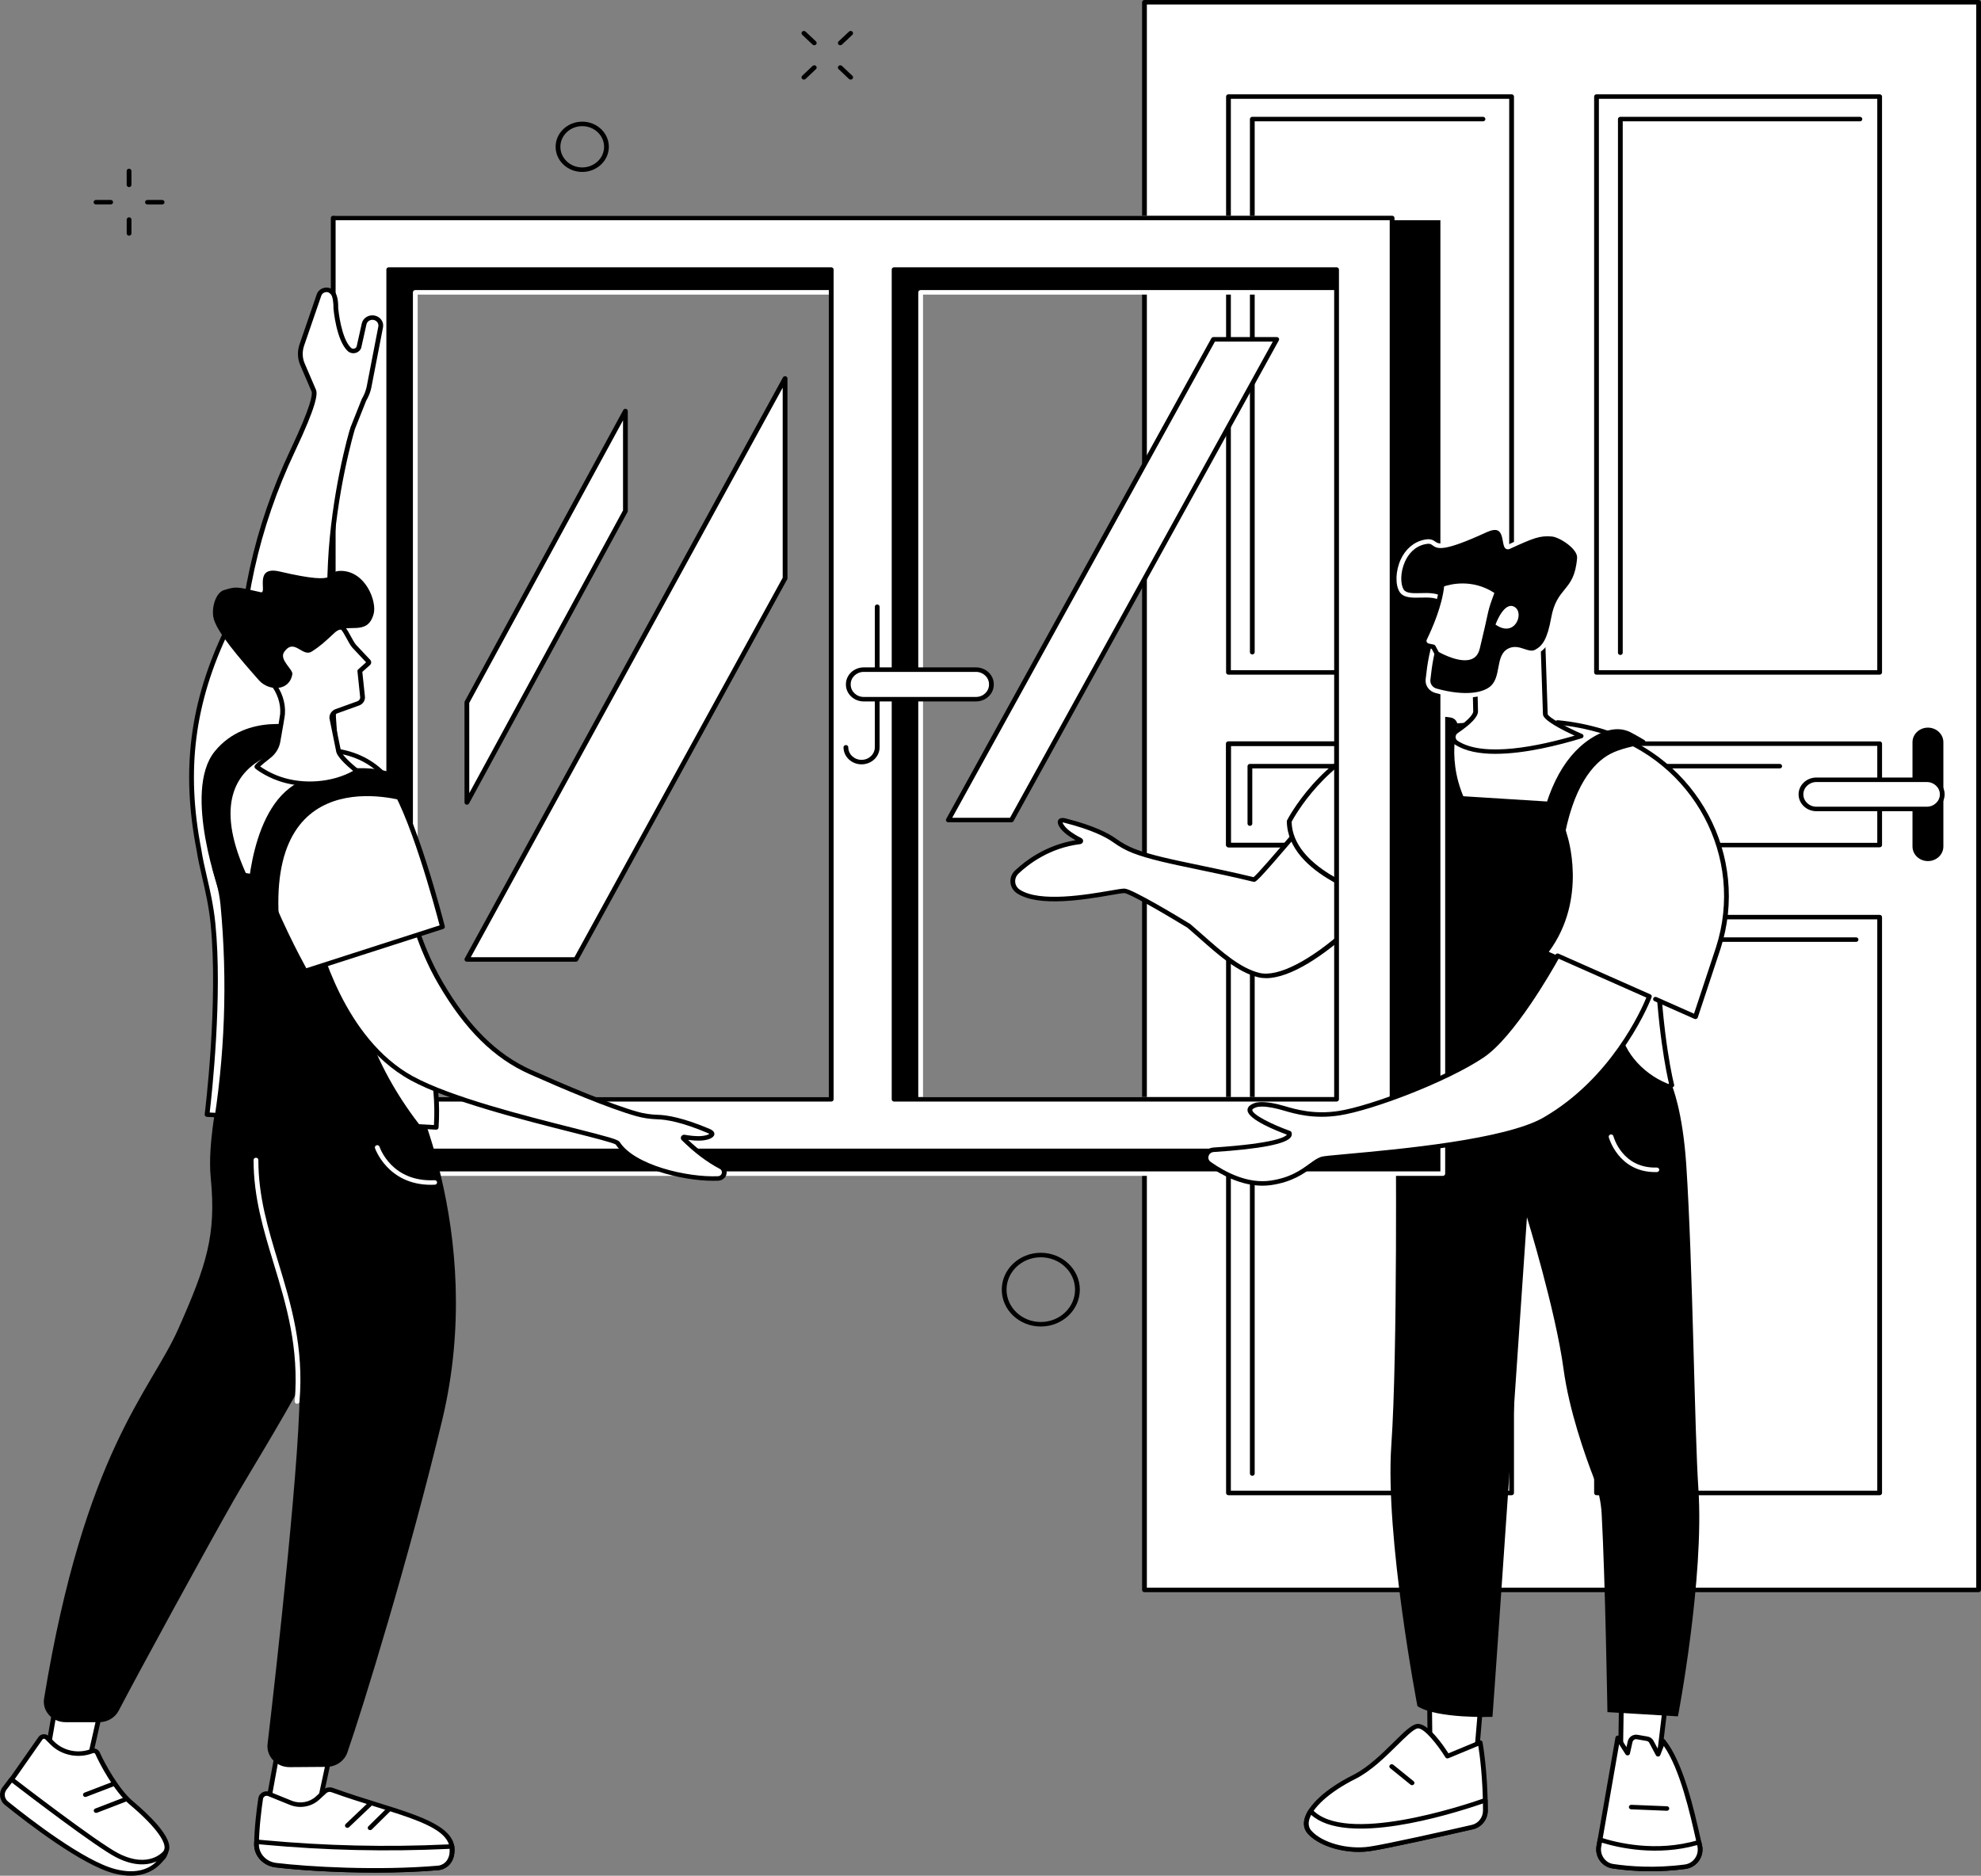<svg width="170" height="161" viewBox="0 0 170 161" fill="none" xmlns="http://www.w3.org/2000/svg">
<rect x="0" y="0" width="170" height="161" fill="#808080" stroke="none"/>
<path d="M169.795 0.194H98.214V136.469H169.795V0.194Z" fill="white"/>
<path d="M169.795 136.663H98.214C98.101 136.663 98.009 136.576 98.009 136.469V0.194C98.009 0.087 98.1 0 98.214 0H169.795C169.908 0 170 0.086 170 0.194V136.469C170 136.576 169.909 136.663 169.795 136.663ZM98.418 136.275H169.591V0.386H98.418V136.275Z" fill="black"/>
<path d="M129.718 57.91H105.422C105.309 57.91 105.217 57.824 105.217 57.716V8.288C105.217 8.182 105.308 8.095 105.422 8.095H129.718C129.831 8.095 129.923 8.181 129.923 8.288V57.716C129.923 57.823 129.832 57.91 129.718 57.91ZM105.626 57.523H129.513V8.482H105.626V57.523Z" fill="black"/>
<path d="M107.467 56.172C107.354 56.172 107.262 56.085 107.262 55.978V10.221C107.262 10.115 107.353 10.028 107.467 10.028H127.263C127.376 10.028 127.468 10.114 127.468 10.221C127.468 10.329 127.377 10.415 127.263 10.415H107.671V55.979C107.671 56.085 107.579 56.172 107.466 56.172L107.467 56.172Z" fill="black"/>
<path d="M161.302 57.91H137.006C136.893 57.91 136.801 57.824 136.801 57.716V8.288C136.801 8.182 136.893 8.095 137.006 8.095H161.302C161.415 8.095 161.507 8.181 161.507 8.288V57.716C161.507 57.823 161.416 57.91 161.302 57.91ZM137.21 57.523H161.098V8.482H137.21V57.523Z" fill="black"/>
<path d="M139.051 56.219C138.938 56.219 138.846 56.133 138.846 56.025V10.221C138.846 10.115 138.937 10.028 139.051 10.028H159.609C159.722 10.028 159.814 10.114 159.814 10.221C159.814 10.329 159.723 10.415 159.609 10.415H139.255V56.026C139.255 56.133 139.164 56.22 139.05 56.22L139.051 56.219Z" fill="black"/>
<path d="M129.718 128.341H105.422C105.309 128.341 105.217 128.255 105.217 128.147V78.719C105.217 78.613 105.308 78.526 105.422 78.526H129.718C129.831 78.526 129.923 78.612 129.923 78.719V128.147C129.923 128.254 129.832 128.341 129.718 128.341ZM105.626 127.955H129.513V78.913H105.626V127.955Z" fill="black"/>
<path d="M107.467 97.807C107.354 97.807 107.262 97.721 107.262 97.613V80.651C107.262 80.545 107.353 80.457 107.467 80.457H123.539C123.652 80.457 123.744 80.544 123.744 80.651C123.744 80.758 123.653 80.845 123.539 80.845H107.671V97.613C107.671 97.72 107.58 97.807 107.467 97.807Z" fill="black"/>
<path d="M107.467 126.674C107.354 126.674 107.262 126.587 107.262 126.48V97.614C107.262 97.507 107.353 97.42 107.467 97.42C107.58 97.42 107.671 97.506 107.671 97.614V126.48C107.671 126.586 107.58 126.674 107.467 126.674Z" fill="black"/>
<path d="M161.302 128.341H137.006C136.893 128.341 136.801 128.255 136.801 128.147V78.719C136.801 78.613 136.893 78.526 137.006 78.526H161.302C161.415 78.526 161.507 78.612 161.507 78.719V128.147C161.507 128.254 161.416 128.341 161.302 128.341ZM137.21 127.955H161.098V78.913H137.21V127.955Z" fill="black"/>
<path d="M139.051 126.673C138.938 126.673 138.846 126.587 138.846 126.48V80.651C138.846 80.545 138.937 80.457 139.051 80.457H159.278C159.391 80.457 159.483 80.544 159.483 80.651C159.483 80.758 159.392 80.845 159.278 80.845H139.255V126.48C139.255 126.586 139.164 126.673 139.05 126.673H139.051Z" fill="black"/>
<path d="M161.303 72.727H105.422C105.309 72.727 105.217 72.641 105.217 72.534V63.831C105.217 63.724 105.308 63.637 105.422 63.637H161.303C161.416 63.637 161.508 63.723 161.508 63.831V72.534C161.508 72.64 161.416 72.727 161.303 72.727ZM105.626 72.341H161.098V64.024H105.626V72.341Z" fill="black"/>
<path d="M152.726 65.957H138.521C138.409 65.957 138.316 65.871 138.316 65.764C138.316 65.656 138.408 65.57 138.521 65.57H152.726C152.839 65.57 152.931 65.656 152.931 65.764C152.931 65.871 152.84 65.957 152.726 65.957Z" fill="black"/>
<path d="M121.441 72.727H105.422C105.309 72.727 105.217 72.641 105.217 72.534V63.831C105.217 63.724 105.308 63.637 105.422 63.637H121.441C121.554 63.637 121.646 63.723 121.646 63.831V72.534C121.646 72.64 121.555 72.727 121.441 72.727ZM105.626 72.341H121.236V64.024H105.626V72.341Z" fill="black"/>
<path d="M107.262 70.888C107.149 70.888 107.057 70.801 107.057 70.694V65.763C107.057 65.656 107.148 65.569 107.262 65.569H136.086C136.199 65.569 136.291 65.656 136.291 65.763C136.291 65.87 136.2 65.956 136.086 65.956H107.465V70.694C107.465 70.8 107.374 70.888 107.261 70.888H107.262Z" fill="black"/>
<path d="M165.446 73.91C166.178 73.91 166.771 73.35 166.771 72.659V63.709C166.771 63.017 166.178 62.456 165.446 62.456C164.714 62.456 164.121 63.017 164.121 63.709V72.659C164.121 73.35 164.714 73.91 165.446 73.91Z" fill="black"/>
<path d="M166.674 68.184C166.674 67.493 166.081 66.932 165.349 66.932H155.875C155.143 66.932 154.55 67.493 154.55 68.184C154.55 68.876 155.143 69.436 155.875 69.436H165.349C166.081 69.436 166.674 68.876 166.674 68.184Z" fill="white"/>
<path d="M165.349 69.629H155.876C155.032 69.629 154.346 68.98 154.346 68.183C154.346 67.386 155.032 66.738 155.876 66.738H165.349C166.193 66.738 166.879 67.386 166.879 68.183C166.879 68.98 166.193 69.629 165.349 69.629ZM155.876 67.125C155.257 67.125 154.755 67.6 154.755 68.184C154.755 68.768 155.257 69.243 155.876 69.243H165.349C165.967 69.243 166.47 68.768 166.47 68.184C166.47 67.6 165.967 67.125 165.349 67.125H155.876Z" fill="black"/>
<path d="M142.902 146.448L142.321 151.327L139.054 151.69L139.143 145.902L142.902 146.448Z" fill="white"/>
<path d="M139.054 151.884C139.004 151.884 138.954 151.866 138.917 151.834C138.873 151.797 138.849 151.743 138.85 151.687L138.939 145.899C138.939 145.843 138.966 145.79 139.011 145.754C139.056 145.718 139.116 145.702 139.174 145.711L142.934 146.257C143.042 146.273 143.118 146.367 143.106 146.47L142.525 151.349C142.514 151.438 142.44 151.509 142.345 151.519L139.078 151.883C139.07 151.884 139.062 151.884 139.054 151.884ZM139.345 146.127L139.263 151.473L142.136 151.153L142.677 146.611L139.345 146.126V146.127Z" fill="black"/>
<path d="M138.41 160.185C139.766 160.389 141.993 160.575 144.614 160.227C145.474 160.112 146.055 159.275 145.861 158.422C145.321 156.048 144.398 151.546 142.727 149.45L142.286 150.577L141.718 149.509C141.64 149.363 141.498 149.264 141.334 149.241L140.468 149.091C140.2 149.055 139.949 149.233 139.889 149.5L139.67 150.479L138.833 149.164L137.2 158.524C137.084 159.324 137.622 160.067 138.41 160.185H138.41Z" fill="white"/>
<path d="M141.652 160.615C140.333 160.615 139.212 160.501 138.378 160.376C137.485 160.242 136.866 159.4 136.997 158.498L138.631 149.133C138.645 149.053 138.71 148.99 138.794 148.975C138.879 148.96 138.964 148.996 139.008 149.065L139.577 149.959L139.689 149.46C139.77 149.096 140.126 148.85 140.496 148.9L141.37 149.051C141.591 149.081 141.792 149.22 141.899 149.422L142.256 150.092L142.533 149.382C142.559 149.316 142.622 149.269 142.695 149.258C142.771 149.248 142.843 149.277 142.888 149.333C144.473 151.321 145.394 155.419 145.944 157.869L146.06 158.381C146.168 158.857 146.062 159.356 145.771 159.75C145.497 160.12 145.096 160.357 144.641 160.418C143.57 160.56 142.563 160.614 141.651 160.614L141.652 160.615ZM138.945 149.714L137.402 158.556C137.302 159.246 137.768 159.893 138.442 159.994C139.825 160.201 142.013 160.377 144.586 160.036C144.927 159.991 145.229 159.81 145.438 159.53C145.664 159.224 145.746 158.835 145.661 158.464L145.546 157.951C145.029 155.651 144.181 151.877 142.783 149.864L142.477 150.645C142.449 150.717 142.378 150.766 142.297 150.771C142.216 150.774 142.139 150.733 142.103 150.664L141.535 149.596C141.487 149.507 141.402 149.446 141.306 149.433L140.431 149.282C140.28 149.262 140.127 149.374 140.091 149.54L139.872 150.519C139.854 150.597 139.789 150.656 139.706 150.67C139.623 150.683 139.54 150.647 139.496 150.579L138.945 149.715V149.714Z" fill="black"/>
<path d="M138.41 160.185C139.766 160.389 141.993 160.575 144.614 160.227C145.474 160.112 146.055 159.275 145.861 158.422C145.84 158.326 145.816 158.226 145.793 158.123C142.138 159.222 138.679 158.354 137.307 157.908L137.2 158.524C137.084 159.324 137.622 160.067 138.41 160.185H138.41Z" fill="white"/>
<path d="M141.652 160.615C140.333 160.615 139.211 160.501 138.378 160.376C137.485 160.242 136.866 159.4 136.997 158.498L137.105 157.878C137.115 157.821 137.15 157.772 137.202 157.743C137.254 157.714 137.316 157.708 137.373 157.726C138.683 158.152 142.117 159.027 145.731 157.94C145.787 157.923 145.846 157.93 145.896 157.957C145.946 157.984 145.981 158.03 145.993 158.083L146.06 158.383C146.168 158.859 146.062 159.357 145.771 159.752C145.497 160.122 145.096 160.359 144.641 160.419C143.57 160.562 142.563 160.616 141.651 160.616L141.652 160.615ZM137.47 158.164L137.402 158.556C137.302 159.246 137.768 159.893 138.442 159.994C139.825 160.201 142.013 160.377 144.586 160.036C144.927 159.99 145.229 159.811 145.438 159.53C145.664 159.224 145.746 158.835 145.661 158.464L145.64 158.37C142.184 159.34 138.928 158.61 137.47 158.164Z" fill="black"/>
<path d="M143.043 155.424C143.043 155.424 143.037 155.424 143.034 155.424L139.978 155.3C139.866 155.296 139.778 155.205 139.783 155.099C139.788 154.992 139.885 154.909 139.996 154.914L143.051 155.038C143.164 155.042 143.252 155.133 143.247 155.239C143.242 155.343 143.152 155.424 143.043 155.424Z" fill="black"/>
<path d="M127.253 144.132L126.655 151.253L122.731 151.225L122.658 144.099L127.253 144.132Z" fill="white"/>
<path d="M126.656 151.446H126.654L122.73 151.417C122.618 151.417 122.528 151.331 122.527 151.227L122.454 144.101C122.454 144.049 122.476 143.999 122.514 143.963C122.553 143.926 122.601 143.907 122.66 143.907L127.255 143.939C127.312 143.939 127.366 143.962 127.404 144.002C127.443 144.041 127.462 144.094 127.458 144.148L126.86 151.268C126.851 151.368 126.763 151.446 126.656 151.446ZM122.934 151.033L126.467 151.058L127.032 144.325L122.865 144.295L122.934 151.034V151.033Z" fill="black"/>
<path d="M127.469 155.415C127.469 156.089 127.004 156.678 126.353 156.825C124.089 157.341 118.989 158.488 117.535 158.696C115.65 158.966 113.346 158.366 112.369 157.245C111.392 156.124 113.152 154.051 116.196 152.531C118.606 151.328 120.714 148.285 121.63 148.163C122.546 148.042 124.212 150.739 124.212 150.739L127.021 149.573C127.021 149.573 127.47 151.996 127.468 155.414L127.469 155.415Z" fill="white"/>
<path d="M116.602 158.955C114.852 158.955 113.049 158.33 112.212 157.369C111.933 157.049 111.836 156.643 111.931 156.195C112.187 154.987 113.785 153.518 116.102 152.362C117.4 151.713 118.624 150.504 119.607 149.532C120.485 148.664 121.12 148.037 121.603 147.973C122.522 147.852 123.862 149.812 124.297 150.495L126.939 149.397C126.997 149.373 127.063 149.376 127.118 149.403C127.174 149.431 127.212 149.481 127.223 149.54C127.228 149.565 127.676 152.02 127.673 155.415C127.673 156.174 127.138 156.846 126.401 157.014C124.234 157.507 119.035 158.677 117.567 158.888C117.251 158.933 116.927 158.955 116.602 158.955ZM121.697 148.352C121.684 148.352 121.671 148.352 121.658 148.355C121.317 148.4 120.629 149.08 119.902 149.799C118.898 150.791 117.649 152.025 116.293 152.703C114.116 153.79 112.561 155.19 112.332 156.27C112.262 156.606 112.327 156.892 112.528 157.124C113.439 158.168 115.624 158.776 117.505 158.506C118.958 158.297 124.143 157.131 126.305 156.638C126.86 156.511 127.263 155.998 127.264 155.415C127.266 152.669 126.972 150.547 126.861 149.851L124.295 150.916C124.2 150.956 124.088 150.921 124.036 150.837C123.388 149.788 122.251 148.352 121.697 148.352H121.697Z" fill="black"/>
<path d="M117.536 158.697C118.989 158.488 124.089 157.342 126.353 156.826C127.003 156.678 127.467 156.09 127.468 155.416C127.468 155.111 127.464 154.814 127.459 154.526C124.895 155.422 115.305 158.499 112.474 155.454C112.033 156.144 111.962 156.779 112.37 157.247C113.347 158.368 115.651 158.968 117.537 158.698L117.536 158.697Z" fill="white"/>
<path d="M116.601 158.954C114.852 158.954 113.049 158.33 112.212 157.369C111.765 156.856 111.795 156.141 112.298 155.353C112.332 155.301 112.391 155.266 112.456 155.261C112.52 155.255 112.584 155.28 112.627 155.326C115.418 158.327 125.413 155.035 127.388 154.344C127.449 154.322 127.519 154.33 127.574 154.365C127.629 154.401 127.662 154.459 127.663 154.521C127.67 154.811 127.674 155.109 127.673 155.416C127.673 156.174 127.137 156.846 126.401 157.014C124.234 157.508 119.035 158.678 117.566 158.888C117.251 158.933 116.926 158.955 116.601 158.955V158.954ZM112.519 155.776C112.298 156.198 112.173 156.715 112.527 157.123C113.438 158.167 115.625 158.775 117.505 158.505C118.957 158.296 124.142 157.13 126.305 156.637C126.86 156.51 127.263 155.997 127.263 155.414C127.263 155.205 127.262 155 127.258 154.798C124.204 155.844 115.527 158.476 112.518 155.775L112.519 155.776Z" fill="black"/>
<path d="M121.175 153.229C121.128 153.229 121.081 153.214 121.042 153.182L119.299 151.769C119.213 151.7 119.203 151.577 119.277 151.497C119.35 151.416 119.479 151.406 119.565 151.475L121.309 152.888C121.394 152.958 121.405 153.08 121.331 153.161C121.291 153.206 121.233 153.229 121.175 153.229Z" fill="black"/>
<path d="M143.467 93.148C143.467 93.148 144.399 95.282 144.71 100.024C145.273 108.606 145.413 122.824 145.747 127.779C146.266 135.472 143.994 147.321 143.994 147.321L137.942 146.956C137.942 146.956 137.753 135.508 137.448 129.956C137.391 128.907 137.162 127.874 136.78 126.887C136.011 124.903 134.655 121.057 134.177 117.519C133.496 112.469 131.035 104.481 131.035 104.481C131.035 104.481 128.326 144.239 128.077 147.363C128.077 147.363 123.324 147.543 121.637 146.447C121.637 146.447 118.843 131.922 119.397 124.035C119.951 116.148 119.777 96.54 119.777 96.54L143.468 93.147L143.467 93.148Z" fill="black"/>
<path d="M142.044 100.605C138.876 100.605 138.066 97.643 138.058 97.613C138.031 97.509 138.098 97.405 138.207 97.379C138.315 97.353 138.427 97.416 138.454 97.519C138.484 97.633 139.225 100.299 142.177 100.216C142.296 100.214 142.385 100.297 142.388 100.403C142.391 100.51 142.302 100.599 142.19 100.602C142.14 100.604 142.092 100.604 142.043 100.604L142.044 100.605Z" fill="white"/>
<path d="M91.396 70.434C90.71 70.26 90.955 70.852 91.476 71.317C91.863 71.662 92.394 71.955 92.697 72.109C92.772 72.147 92.752 72.254 92.668 72.264C90.017 72.584 88.166 73.988 87.258 74.847C86.751 75.327 86.805 76.129 87.393 76.517C89.692 78.036 95.773 76.429 96.499 76.465C97.154 76.498 102.021 79.471 102.021 79.471C104.078 81.229 105.982 83.191 108.02 83.694C111.764 84.617 120.047 76.33 121.437 72.546C121.437 72.546 118.334 68.922 114.394 67.967C114.122 67.901 107.884 75.564 107.606 75.497C103.15 74.406 99.496 73.91 97.258 73.029C96.68 72.801 96.142 72.495 95.644 72.136C95.07 71.722 93.846 71.055 91.395 70.434H91.396Z" fill="white"/>
<path d="M108.65 83.959C108.412 83.959 108.184 83.934 107.968 83.881C106.238 83.454 104.644 82.044 102.955 80.551C102.606 80.242 102.253 79.93 101.896 79.625C99.561 78.199 96.877 76.678 96.488 76.659C96.352 76.652 95.879 76.733 95.335 76.827C93.166 77.202 89.127 77.899 87.276 76.677C86.953 76.463 86.748 76.126 86.713 75.752C86.676 75.366 86.822 74.986 87.113 74.712C87.968 73.903 89.751 72.525 92.302 72.12C92.005 71.954 91.63 71.721 91.336 71.458C90.989 71.148 90.644 70.681 90.817 70.388C90.887 70.269 91.054 70.148 91.449 70.248C93.886 70.865 95.143 71.531 95.768 71.983C96.276 72.35 96.804 72.642 97.337 72.851C98.692 73.384 100.631 73.787 102.876 74.254C104.285 74.546 105.881 74.877 107.577 75.291C107.94 74.998 109.559 73.111 110.87 71.58C114.182 67.717 114.233 67.728 114.446 67.78C118.405 68.741 121.468 72.275 121.597 72.425C121.641 72.477 121.654 72.547 121.631 72.61C120.313 76.196 112.822 83.959 108.651 83.96L108.65 83.959ZM96.474 76.272C96.487 76.272 96.499 76.272 96.511 76.272C97.185 76.305 101.312 78.806 102.132 79.308C102.142 79.313 102.15 79.32 102.159 79.327C102.522 79.638 102.88 79.954 103.235 80.269C104.885 81.727 106.443 83.105 108.073 83.507C109.641 83.893 112.408 82.488 115.471 79.745C118.146 77.35 120.483 74.429 121.206 72.585C120.72 72.048 117.888 69.05 114.424 68.174C114.066 68.467 112.476 70.321 111.188 71.824C107.821 75.751 107.77 75.737 107.555 75.684C105.836 75.263 104.217 74.927 102.789 74.631C100.524 74.16 98.569 73.755 97.179 73.207C96.614 72.985 96.056 72.676 95.52 72.29C94.924 71.861 93.716 71.223 91.343 70.621C91.262 70.601 91.213 70.595 91.182 70.596C91.204 70.696 91.343 70.931 91.617 71.176C91.991 71.51 92.515 71.796 92.794 71.938C92.907 71.995 92.966 72.114 92.943 72.233C92.92 72.351 92.82 72.44 92.695 72.455C90.082 72.77 88.258 74.175 87.403 74.985C87.199 75.178 87.095 75.446 87.121 75.718C87.145 75.978 87.288 76.212 87.511 76.36C89.223 77.49 93.303 76.785 95.263 76.447C95.916 76.334 96.284 76.273 96.474 76.273V76.272Z" fill="black"/>
<path d="M119.124 63.179C119.742 62.979 120.395 62.822 121.083 62.717C126.394 61.911 130.652 62.178 133.144 62.183C134.652 62.185 136.101 62.733 137.188 63.72C138.858 65.236 141.173 67.771 142.1 70.826C143.012 73.838 142.076 78.742 142.169 81.594C142.417 89.2 143.467 93.147 143.467 93.147C143.467 93.147 139.327 95.177 128.322 95.107C122.705 95.071 120.051 93.564 120.051 93.564L118.411 77.114L119.124 63.178V63.179Z" fill="white"/>
<path d="M128.887 95.303C128.7 95.303 128.512 95.303 128.321 95.302C122.712 95.266 120.057 93.794 119.946 93.732C119.89 93.7 119.854 93.646 119.847 93.584L118.206 77.133C118.205 77.124 118.205 77.115 118.206 77.106L118.92 63.17C118.923 63.091 118.978 63.022 119.057 62.997C119.706 62.788 120.377 62.629 121.05 62.527C125.448 61.86 129.197 61.927 131.679 61.971C132.219 61.981 132.709 61.989 133.145 61.99C134.716 61.993 136.202 62.558 137.329 63.581C139.082 65.173 141.367 67.713 142.296 70.773C142.909 72.794 142.703 75.637 142.521 78.145C142.429 79.422 142.341 80.629 142.372 81.589C142.617 89.082 143.654 93.061 143.665 93.1C143.688 93.188 143.645 93.278 143.56 93.319C143.393 93.401 139.392 95.302 128.886 95.302L128.887 95.303ZM120.246 93.446C120.748 93.696 123.394 94.884 128.325 94.915C138.048 94.978 142.415 93.378 143.231 93.039C143.038 92.231 142.184 88.313 141.964 81.602C141.933 80.623 142.02 79.407 142.114 78.119C142.294 75.643 142.497 72.836 141.904 70.88C141.001 67.902 138.765 65.419 137.047 63.86C135.995 62.906 134.61 62.379 133.145 62.377C132.707 62.377 132.215 62.367 131.672 62.357C129.059 62.311 125.478 62.246 121.115 62.908C120.51 62.999 119.907 63.139 119.321 63.32L118.615 77.11L120.244 93.445L120.246 93.446Z" fill="black"/>
<path d="M143.467 93.148C141.27 92.417 139.286 90.413 139.043 88.225L137.027 70.061C137.058 69.51 136.614 69.037 136.031 69.001L123.462 68.212C122.878 68.175 122.371 68.59 122.326 69.141L121.437 99.17L143.466 96.174V93.149L143.467 93.148Z" fill="black"/>
<path d="M125.548 72.778C125.564 72.774 125.756 72.653 125.772 72.648C126.254 72.499 127.334 71.204 127.027 70.809C123.878 66.758 124.957 62.747 125.05 62.4C125.152 62.024 124.889 61.65 124.484 61.587C124.088 61.524 123.653 61.481 123.464 61.546C122.864 61.755 121.062 64.821 124.381 72.535C124.569 72.974 125.08 72.895 125.549 72.778H125.548Z" fill="black"/>
<path d="M118.411 77.115C118.411 77.115 110.691 75.085 110.634 70.493C110.634 70.493 113.387 65.031 119.124 63.179L118.411 77.115V77.115Z" fill="white"/>
<path d="M118.411 77.308C118.392 77.308 118.375 77.306 118.356 77.301C118.035 77.217 110.488 75.177 110.43 70.495C110.43 70.465 110.436 70.436 110.449 70.41C110.477 70.355 113.305 64.853 119.058 62.996C119.123 62.975 119.193 62.986 119.247 63.024C119.301 63.063 119.332 63.124 119.328 63.188L118.615 77.124C118.612 77.183 118.581 77.236 118.53 77.27C118.495 77.294 118.453 77.308 118.41 77.308L118.411 77.308ZM110.839 70.537C110.934 74.446 116.92 76.466 118.219 76.858L118.906 63.458C113.756 65.261 111.098 70.051 110.839 70.537Z" fill="black"/>
<path d="M134.481 71.671C134.481 71.671 136.308 77.115 132.911 81.701L145.5 87.281L147.457 81.363C149.933 73.652 145.637 65.231 137.515 62.771C134.227 61.775 131.714 61.955 131.714 61.955L134.481 71.671Z" fill="white"/>
<path d="M145.499 87.473C145.469 87.473 145.439 87.467 145.412 87.455L141.979 85.933C141.877 85.888 141.833 85.772 141.88 85.676C141.928 85.579 142.049 85.538 142.152 85.582L145.373 87.01L147.261 81.304C149.741 73.576 145.341 65.344 137.452 62.954C136.203 62.575 134.924 62.324 133.651 62.205C133.539 62.194 133.457 62.1 133.468 61.994C133.479 61.887 133.577 61.809 133.691 61.82C134.992 61.941 136.3 62.199 137.576 62.586C145.677 65.04 150.197 73.488 147.652 81.418L145.694 87.337C145.676 87.39 145.635 87.433 145.581 87.456C145.555 87.466 145.527 87.472 145.499 87.472V87.473Z" fill="black"/>
<path d="M132.845 73.194C132.863 73.197 132.882 73.201 132.902 73.204C133.5 73.298 134.053 72.966 134.135 72.463C134.954 67.425 136.776 65.474 138.16 64.725C139.008 64.266 140.298 64.009 141.029 63.891C141.223 63.86 141.273 63.621 141.107 63.521C140.759 63.313 140.3 63.044 140.011 62.9C139.782 62.787 138.737 62.137 136.92 63.146C134.393 64.548 132.711 67.541 131.966 72.121C131.887 72.609 132.277 73.078 132.845 73.194Z" fill="black"/>
<path d="M71.537 94.358H35.638V25.091H71.537V94.358ZM114.905 94.358H79.006V25.091H114.905V94.358ZM28.802 18.71V100.739H123.812V18.71H28.802Z" fill="black"/>
<path d="M123.813 100.932H28.802C28.689 100.932 28.597 100.846 28.597 100.739V18.711C28.597 18.604 28.688 18.517 28.802 18.517H123.813C123.925 18.517 124.018 18.603 124.018 18.711V100.739C124.018 100.845 123.926 100.932 123.813 100.932ZM29.007 100.545H123.608V18.904H29.007V100.546V100.545ZM114.905 94.551H79.006C78.893 94.551 78.801 94.465 78.801 94.358V25.092C78.801 24.985 78.892 24.898 79.006 24.898H114.905C115.017 24.898 115.11 24.984 115.11 25.092V94.358C115.11 94.464 115.018 94.551 114.905 94.551ZM79.21 94.164H114.7V25.285H79.21V94.165V94.164ZM71.537 94.551H35.639C35.526 94.551 35.434 94.465 35.434 94.358V25.092C35.434 24.985 35.525 24.898 35.639 24.898H71.537C71.65 24.898 71.742 24.984 71.742 25.092V94.358C71.742 94.464 71.651 94.551 71.537 94.551ZM35.843 94.164H71.332V25.285H35.843V94.165V94.164Z" fill="white"/>
<path d="M28.595 18.71V98.782H119.463V18.71H28.595ZM71.33 94.358H33.36V23.135H71.33V94.358ZM114.697 94.358H76.727V23.135H114.697V94.358Z" fill="white"/>
<path d="M119.462 98.975H28.596C28.483 98.975 28.391 98.889 28.391 98.781V18.711C28.391 18.604 28.482 18.517 28.596 18.517H119.463C119.576 18.517 119.668 18.603 119.668 18.711V98.782C119.668 98.889 119.577 98.976 119.463 98.976L119.462 98.975ZM28.8 98.589H119.258V18.904H28.8V98.589ZM114.698 94.551H76.728C76.615 94.551 76.523 94.465 76.523 94.358V23.135C76.523 23.029 76.614 22.942 76.728 22.942H114.698C114.811 22.942 114.903 23.028 114.903 23.135V94.358C114.903 94.464 114.812 94.551 114.698 94.551ZM76.932 94.164H114.493V23.328H76.932V94.164ZM71.331 94.551H33.361C33.248 94.551 33.156 94.465 33.156 94.358V23.135C33.156 23.029 33.247 22.942 33.361 22.942H71.331C71.443 22.942 71.536 23.028 71.536 23.135V94.358C71.536 94.464 71.444 94.551 71.331 94.551ZM33.564 94.164H71.126V23.328H33.564V94.164Z" fill="black"/>
<path d="M67.371 32.482L40.065 82.353H49.42L67.371 49.639V32.482Z" fill="white"/>
<path d="M49.42 82.546H40.065C39.993 82.546 39.927 82.511 39.89 82.454C39.853 82.397 39.85 82.324 39.883 82.264L67.189 32.394C67.232 32.315 67.327 32.275 67.419 32.296C67.511 32.317 67.576 32.394 67.576 32.483V49.64C67.576 49.67 67.568 49.701 67.552 49.728L49.602 82.443C49.566 82.507 49.496 82.548 49.42 82.548V82.546ZM40.401 82.16H49.296L67.167 49.591V33.276L40.401 82.16Z" fill="black"/>
<path d="M53.67 35.281L40.065 60.285L40.068 68.877L53.67 43.859V35.281Z" fill="white"/>
<path d="M40.068 69.071C40.052 69.071 40.036 69.069 40.02 69.065C39.928 69.044 39.863 68.967 39.863 68.878L39.86 60.286C39.86 60.255 39.868 60.225 39.883 60.198L53.488 35.194C53.532 35.115 53.626 35.073 53.718 35.094C53.809 35.115 53.874 35.193 53.874 35.282V43.86C53.874 43.89 53.867 43.92 53.852 43.948L40.25 68.966C40.214 69.031 40.142 69.071 40.068 69.071ZM40.269 60.332L40.272 68.078L53.465 43.812V36.079L40.269 60.332Z" fill="black"/>
<path d="M109.563 29.126H104.135L81.379 70.384H86.799L109.563 29.126Z" fill="white"/>
<path d="M86.799 70.578H81.379C81.308 70.578 81.242 70.543 81.204 70.485C81.167 70.427 81.165 70.355 81.198 70.296L103.953 29.036C103.988 28.972 104.058 28.933 104.135 28.933H109.564C109.635 28.933 109.701 28.968 109.739 29.026C109.776 29.084 109.778 29.155 109.745 29.215L86.98 70.474C86.944 70.538 86.874 70.578 86.798 70.578H86.799ZM81.716 70.192H86.675L109.227 29.32H104.259L81.716 70.192Z" fill="black"/>
<path d="M73.933 65.606C73.081 65.606 72.387 64.951 72.387 64.145C72.387 64.039 72.478 63.952 72.592 63.952C72.705 63.952 72.796 64.038 72.796 64.145C72.796 64.738 73.307 65.22 73.934 65.22C74.562 65.22 75.072 64.738 75.072 64.145V52.08C75.072 51.973 75.164 51.886 75.277 51.886C75.391 51.886 75.482 51.972 75.482 52.08V64.145C75.482 64.951 74.788 65.606 73.935 65.606H73.933Z" fill="black"/>
<path d="M85.078 58.763V58.73C85.078 58.038 84.484 57.478 83.752 57.478H74.124C73.392 57.478 72.799 58.038 72.799 58.73V58.763C72.799 59.454 73.392 60.014 74.124 60.014H83.752C84.484 60.014 85.078 59.454 85.078 58.763Z" fill="white"/>
<path d="M83.752 60.207H74.123C73.28 60.207 72.593 59.559 72.593 58.762V58.729C72.593 57.932 73.28 57.284 74.123 57.284H83.752C84.596 57.284 85.282 57.932 85.282 58.729V58.762C85.282 59.559 84.596 60.207 83.752 60.207ZM74.123 57.671C73.505 57.671 73.003 58.146 73.003 58.73V58.763C73.003 59.347 73.506 59.822 74.123 59.822H83.752C84.37 59.822 84.872 59.347 84.872 58.763V58.73C84.872 58.146 84.369 57.671 83.752 57.671H74.123Z" fill="black"/>
<path d="M133.664 82.034C133.664 82.034 130.022 88.721 127.187 90.619C124.029 92.733 117.628 95.122 114.933 95.545C112.842 95.873 111.293 95.452 110.189 95.127C109.573 94.945 108.641 94.722 107.975 94.807C107.779 94.832 107.604 94.902 107.463 94.987C106.28 95.705 110.634 97.253 110.634 97.253C110.969 98.116 106.65 98.525 104.145 98.689C103.492 98.732 103.25 99.517 103.774 99.887C105.033 100.774 107.018 101.826 109.065 101.527C111.657 101.147 112.495 99.803 113.441 99.477C114.131 99.239 128.295 98.556 132.573 96.079C139.036 92.336 141.541 85.526 141.541 85.526L133.664 82.035V82.034Z" fill="white"/>
<path d="M108.338 101.772C106.518 101.772 104.817 100.863 103.652 100.042C103.343 99.825 103.213 99.459 103.322 99.11C103.43 98.763 103.748 98.523 104.131 98.497C109.515 98.144 110.314 97.564 110.43 97.394C110.432 97.392 110.433 97.39 110.434 97.388C109.657 97.104 107.148 96.129 107.058 95.328C107.042 95.19 107.082 94.99 107.353 94.825C107.536 94.714 107.742 94.642 107.948 94.615C108.636 94.528 109.58 94.746 110.25 94.943C111.196 95.222 112.778 95.688 114.899 95.355C117.672 94.919 124.072 92.469 127.069 90.462C129.832 88.613 133.446 82.013 133.482 81.946C133.533 81.853 133.651 81.815 133.751 81.859L141.629 85.35C141.724 85.393 141.769 85.496 141.735 85.589C141.71 85.657 139.131 92.508 132.681 96.243C129.323 98.187 120.122 99.024 115.7 99.426C114.597 99.526 113.645 99.613 113.512 99.658C113.23 99.755 112.939 99.967 112.602 100.212C111.878 100.737 110.888 101.456 109.097 101.718C108.842 101.755 108.589 101.772 108.339 101.772H108.338ZM108.293 94.981C108.191 94.981 108.093 94.987 108.002 94.998C107.815 95.022 107.666 95.093 107.574 95.15C107.458 95.22 107.463 95.268 107.465 95.287C107.511 95.693 109.183 96.53 110.707 97.072C110.763 97.092 110.806 97.133 110.827 97.186C110.882 97.328 110.863 97.472 110.774 97.603C110.371 98.191 108.145 98.621 104.159 98.882C103.904 98.899 103.763 99.067 103.715 99.219C103.668 99.372 103.69 99.587 103.897 99.732C105.16 100.622 107.076 101.623 109.034 101.336C110.723 101.089 111.626 100.433 112.352 99.906C112.716 99.642 113.03 99.413 113.371 99.296C113.543 99.236 114.197 99.175 115.661 99.043C120.052 98.643 129.189 97.813 132.466 95.915C138.239 92.573 140.853 86.679 141.284 85.626L133.755 82.289C133.162 83.356 129.933 89.019 127.306 90.778C124.185 92.867 117.806 95.291 114.966 95.736C112.75 96.084 111.109 95.601 110.128 95.312C109.592 95.154 108.875 94.982 108.294 94.982L108.293 94.981Z" fill="black"/>
<path d="M132.614 61.312L132.39 54.61L126.512 55.89L126.631 61.065C126.637 61.557 125.653 62.312 124.972 62.773C124.622 63.012 124.616 63.511 124.97 63.744C127.107 65.157 131.622 64.423 135.687 63.18C135.687 63.18 132.641 61.853 132.614 61.312Z" fill="white"/>
<path d="M128.339 64.706C126.974 64.706 125.736 64.486 124.852 63.902C124.631 63.756 124.504 63.525 124.502 63.269C124.5 63.01 124.631 62.766 124.852 62.616C126.318 61.62 126.427 61.178 126.425 61.066L126.306 55.893C126.304 55.802 126.37 55.722 126.464 55.701L132.343 54.42C132.401 54.407 132.465 54.42 132.513 54.456C132.562 54.491 132.59 54.545 132.592 54.603L132.816 61.3C132.877 61.576 134.391 62.403 135.771 63.003C135.847 63.036 135.894 63.11 135.889 63.189C135.884 63.269 135.828 63.337 135.747 63.362C133.808 63.955 130.858 64.704 128.338 64.704L128.339 64.706ZM126.719 56.042L126.835 61.059C126.84 61.511 126.255 62.139 125.091 62.929C124.976 63.007 124.91 63.13 124.912 63.265C124.912 63.395 124.976 63.511 125.087 63.584C127.327 65.066 132.144 64.016 135.128 63.143C134.065 62.656 132.434 61.829 132.409 61.32V61.317L132.194 54.85L126.72 56.042H126.719Z" fill="black"/>
<path d="M122.239 46.521C123.752 46.19 122.093 47.985 127.47 45.513C129.611 44.528 128.909 47.191 129.465 46.937C131.519 45.999 132.083 45.764 133.183 45.854C133.911 45.914 135.616 46.976 135.541 47.901C135.298 50.921 133.799 50.375 133.318 53.053C132.98 54.933 132.547 55.558 131.838 55.939C131.122 56.325 130.389 55.451 129.573 55.816C128.517 56.288 129.055 58.061 128.108 58.986C127.512 59.569 125.969 60.044 123.23 59.292C122.786 59.17 122.497 58.764 122.545 58.327C122.607 57.767 122.689 57.06 122.827 56.391C123.483 53.201 124.495 52.341 123.949 51.63C123.111 50.542 120.845 51.611 120.278 50.697C119.688 49.749 120.167 46.973 122.24 46.521H122.239Z" fill="black"/>
<path d="M125.78 59.876C125.089 59.876 124.231 59.768 123.173 59.478C122.633 59.329 122.284 58.837 122.342 58.308C122.408 57.712 122.49 57.021 122.626 56.356C122.927 54.892 123.299 53.924 123.57 53.217C123.888 52.387 124.009 52.038 123.783 51.745C123.409 51.258 122.651 51.277 121.918 51.295C121.189 51.313 120.433 51.331 120.101 50.796C119.719 50.182 119.76 48.996 120.197 48.039C120.611 47.13 121.32 46.524 122.193 46.333C122.729 46.216 122.947 46.331 123.177 46.494C123.457 46.694 123.842 46.967 127.381 45.34C127.948 45.08 128.388 45.032 128.724 45.196C129.198 45.426 129.301 46 129.377 46.419C129.395 46.522 129.42 46.655 129.445 46.733C131.474 45.808 132.065 45.569 133.201 45.663C134.048 45.732 135.831 46.868 135.746 47.917C135.612 49.584 135.092 50.221 134.589 50.838C134.15 51.375 133.737 51.883 133.521 53.086C133.201 54.862 132.788 55.653 131.941 56.108C131.504 56.343 131.068 56.199 130.682 56.071C130.329 55.954 129.996 55.842 129.662 55.991C129.2 56.198 129.099 56.741 128.983 57.369C128.872 57.966 128.746 58.641 128.257 59.121C128.03 59.343 127.322 59.876 125.781 59.876H125.78ZM122.331 50.901C123.01 50.901 123.7 50.979 124.115 51.517C124.477 51.987 124.28 52.499 123.954 53.349C123.688 54.044 123.323 54.995 123.028 56.429C122.895 57.079 122.815 57.76 122.749 58.347C122.711 58.691 122.937 59.011 123.288 59.107C125.828 59.804 127.368 59.433 127.962 58.852C128.366 58.458 128.474 57.871 128.58 57.302C128.704 56.629 128.833 55.934 129.487 55.642C129.972 55.425 130.422 55.574 130.817 55.706C131.164 55.821 131.463 55.92 131.738 55.772C132.359 55.439 132.782 54.882 133.117 53.021C133.351 51.724 133.816 51.154 134.266 50.603C134.754 50.005 135.214 49.441 135.339 47.889C135.401 47.119 133.835 46.103 133.167 46.049C132.123 45.963 131.601 46.18 129.557 47.114C129.419 47.177 129.311 47.143 129.259 47.118C129.072 47.027 129.032 46.799 128.975 46.484C128.911 46.127 128.831 45.683 128.539 45.541C128.328 45.438 128 45.488 127.562 45.689C123.799 47.419 123.358 47.107 122.933 46.805C122.781 46.697 122.68 46.625 122.287 46.712C121.335 46.92 120.83 47.633 120.574 48.193C120.147 49.132 120.178 50.155 120.456 50.602C120.666 50.94 121.27 50.925 121.909 50.91C122.048 50.906 122.191 50.903 122.333 50.903L122.331 50.901Z" fill="white"/>
<path d="M128.482 50.82L128.18 51.661C128.038 52.057 127.925 52.461 127.842 52.871C127.686 53.641 127.364 54.954 127.192 55.694C126.638 58.073 123.306 56.098 123.306 56.098L122.996 55.518L122.58 55.431C122.5 55.414 122.422 55.381 122.361 55.329C122.21 55.197 122.173 54.995 122.253 54.83C122.693 53.924 123.588 51.903 123.737 50.195C123.737 50.195 126.12 49.185 128.482 50.821V50.82Z" fill="white"/>
<path d="M125.715 57.058C124.56 57.058 123.262 56.299 123.196 56.26C123.165 56.242 123.139 56.215 123.123 56.184L122.856 55.686L122.534 55.619C122.412 55.593 122.303 55.542 122.221 55.47C122.009 55.286 121.947 54.996 122.066 54.749C122.457 53.942 123.382 51.883 123.531 50.178C123.538 50.108 123.584 50.046 123.652 50.018C123.753 49.975 126.171 48.982 128.602 50.664C128.674 50.714 128.703 50.802 128.675 50.882L128.373 51.723C128.234 52.109 128.123 52.508 128.041 52.908C127.928 53.47 127.723 54.328 127.559 55.019C127.496 55.285 127.437 55.532 127.389 55.736C127.25 56.337 126.931 56.74 126.443 56.933C126.217 57.023 125.969 57.06 125.714 57.06L125.715 57.058ZM123.461 55.959C123.753 56.123 125.326 56.956 126.286 56.575C126.649 56.431 126.879 56.129 126.991 55.651C127.038 55.447 127.097 55.2 127.161 54.933C127.325 54.245 127.528 53.39 127.641 52.834C127.726 52.416 127.842 52 127.986 51.597L128.24 50.893C126.318 49.638 124.398 50.169 123.928 50.33C123.752 52.003 122.924 53.908 122.438 54.909C122.393 55.003 122.417 55.115 122.498 55.185C122.528 55.211 122.57 55.23 122.623 55.241L123.039 55.328C123.098 55.34 123.15 55.378 123.178 55.43L123.461 55.96V55.959Z" fill="black"/>
<path d="M128.337 53.607C128.337 53.607 129.06 51.584 129.959 52.088C130.857 52.591 130.003 54.799 128.337 53.607Z" fill="white"/>
<path d="M5.044 144.786L3.906 151.367L7.524 151.727L8.92 145.544L5.044 144.786Z" fill="white"/>
<path d="M7.525 151.92C7.517 151.92 7.511 151.92 7.503 151.919L3.885 151.56C3.829 151.554 3.778 151.527 3.743 151.485C3.709 151.443 3.695 151.389 3.704 151.336L4.843 144.755C4.852 144.703 4.883 144.656 4.929 144.626C4.974 144.596 5.031 144.586 5.086 144.596L8.961 145.354C9.014 145.364 9.06 145.394 9.09 145.437C9.12 145.48 9.13 145.533 9.119 145.583L7.724 151.766C7.704 151.856 7.62 151.92 7.525 151.92ZM4.143 151.196L7.363 151.516L8.677 145.692L5.212 145.015L4.143 151.196V151.196Z" fill="black"/>
<path d="M7.899 150.3C6.724 150.763 5.369 150.49 4.495 149.616L4.035 149.156C3.875 148.997 3.601 149.019 3.472 149.202L0.971 152.778C0.522 153.364 0.598 154.244 1.157 154.744C1.884 155.395 2.992 156.272 4.327 156.97C6.846 158.285 9.043 161.126 11.594 160.404C14.146 159.681 14.011 159.568 14.29 158.801C14.569 158.034 13.324 156.478 11.264 154.746C10.004 153.687 8.763 151.381 8.368 150.482C8.292 150.309 8.082 150.228 7.898 150.3H7.899Z" fill="white"/>
<path d="M10.773 160.712C9.267 160.712 7.869 159.673 6.511 158.663C5.772 158.114 5.009 157.546 4.228 157.139C2.856 156.422 1.724 155.516 1.017 154.884C0.391 154.323 0.296 153.328 0.805 152.663L3.302 149.094C3.398 148.958 3.551 148.871 3.724 148.857C3.897 148.842 4.064 148.902 4.183 149.022L4.643 149.482C5.453 150.293 6.73 150.55 7.819 150.121C7.958 150.066 8.112 150.065 8.25 150.119C8.39 150.173 8.499 150.276 8.557 150.407C8.967 151.34 10.203 153.594 11.399 154.6C12.725 155.714 14.888 157.75 14.483 158.861C14.463 158.914 14.447 158.964 14.43 159.012C14.179 159.734 14.042 159.91 11.652 160.587C11.354 160.671 11.061 160.709 10.771 160.709L10.773 160.712ZM3.774 149.242C3.768 149.242 3.764 149.242 3.76 149.242C3.732 149.244 3.68 149.256 3.644 149.307L1.142 152.882C0.744 153.402 0.816 154.17 1.299 154.602C1.989 155.22 3.092 156.102 4.427 156.8C5.236 157.223 6.013 157.8 6.764 158.358C8.373 159.554 9.894 160.683 11.537 160.218C13.806 159.576 13.847 159.458 14.042 158.893C14.059 158.844 14.078 158.793 14.097 158.737C14.28 158.238 13.595 156.965 11.128 154.89C9.778 153.756 8.516 151.32 8.18 150.556C8.164 150.52 8.134 150.493 8.096 150.478C8.058 150.463 8.015 150.463 7.977 150.478C6.731 150.968 5.271 150.675 4.345 149.748L3.885 149.288C3.847 149.249 3.802 149.242 3.772 149.242H3.774Z" fill="black"/>
<path d="M7.326 154.24C7.245 154.24 7.169 154.194 7.136 154.119C7.093 154.021 7.145 153.908 7.249 153.868L9.621 152.958C9.725 152.918 9.844 152.965 9.887 153.064C9.93 153.163 9.879 153.276 9.774 153.316L7.403 154.226C7.377 154.235 7.351 154.24 7.325 154.24H7.326Z" fill="black"/>
<path d="M8.25 155.608C8.17 155.608 8.093 155.562 8.061 155.487C8.018 155.389 8.069 155.275 8.173 155.236L10.686 154.267C10.791 154.227 10.91 154.274 10.953 154.373C10.995 154.471 10.945 154.585 10.841 154.624L8.328 155.593C8.302 155.603 8.276 155.607 8.25 155.607V155.608Z" fill="black"/>
<path d="M14.215 158.98C14.215 158.98 12.914 160.709 10.064 159.25C8.165 158.278 0.982 152.726 0.982 152.726L0.387 153.509C0.086 153.906 0.159 154.459 0.554 154.777C2.337 156.217 7.122 159.929 9.869 160.625C13.293 161.493 14.214 158.98 14.214 158.98H14.215Z" fill="white"/>
<path d="M11.219 161C10.803 161 10.337 160.944 9.817 160.812C7.052 160.111 2.325 156.461 0.421 154.924C-0.051 154.542 -0.139 153.872 0.222 153.397L0.816 152.613C0.849 152.57 0.899 152.541 0.956 152.534C1.011 152.527 1.069 152.542 1.112 152.576C1.184 152.632 8.302 158.128 10.162 159.08C12.822 160.441 14.037 158.884 14.049 158.868C14.107 158.79 14.218 158.765 14.309 158.809C14.399 158.853 14.442 158.953 14.408 159.043C14.4 159.066 13.658 161 11.219 161ZM1.021 153.006L0.554 153.623C0.316 153.936 0.375 154.379 0.687 154.631C2.57 156.151 7.238 159.76 9.924 160.44C11.8 160.915 12.874 160.344 13.447 159.769C12.722 160.088 11.569 160.241 9.967 159.421C8.214 158.523 2.143 153.869 1.022 153.006H1.021Z" fill="black"/>
<path d="M24.63 145.902L22.974 154.993L26.977 156.822L29.107 146.929L24.63 145.902Z" fill="white"/>
<path d="M26.978 157.015C26.947 157.015 26.917 157.009 26.888 156.996L22.885 155.167C22.803 155.129 22.757 155.046 22.772 154.96L24.427 145.87C24.436 145.817 24.469 145.77 24.517 145.741C24.564 145.712 24.623 145.702 24.677 145.715L29.154 146.741C29.261 146.765 29.328 146.865 29.306 146.967L27.176 156.86C27.163 156.918 27.123 156.968 27.066 156.994C27.037 157.008 27.007 157.015 26.976 157.015L26.978 157.015ZM23.203 154.882L26.83 156.54L28.868 147.072L24.794 146.139L23.203 154.882Z" fill="black"/>
<path d="M22.369 154.373C22.24 155.243 22.031 156.855 22.013 158.302C22.002 159.21 22.72 159.976 23.668 160.091C26.348 160.418 32.427 160.776 37.605 160.329C37.96 160.298 38.587 160.052 38.761 159.211C39.347 156.387 34.177 155.695 28.508 153.647C28.285 153.567 28.035 153.614 27.863 153.771L27.252 154.333C26.64 154.896 25.733 155.055 24.95 154.738L23.091 153.985C22.774 153.856 22.416 154.049 22.368 154.372L22.369 154.373Z" fill="white"/>
<path d="M32.21 160.733C28.728 160.733 25.481 160.507 23.642 160.283C22.585 160.155 21.797 159.301 21.809 158.3C21.827 156.832 22.041 155.193 22.167 154.347C22.198 154.132 22.332 153.948 22.531 153.841C22.729 153.736 22.963 153.723 23.172 153.809L25.032 154.562C25.741 154.849 26.558 154.705 27.111 154.196L27.722 153.634C27.949 153.426 28.286 153.36 28.582 153.467C29.905 153.946 31.177 154.342 32.407 154.725C36.341 155.952 39.447 156.92 38.964 159.25C38.783 160.119 38.131 160.479 37.626 160.522C35.867 160.674 34.008 160.734 32.212 160.734L32.21 160.733ZM22.886 154.139C22.833 154.139 22.779 154.153 22.731 154.178C22.644 154.225 22.585 154.306 22.571 154.401C22.446 155.237 22.235 156.858 22.217 158.304C22.208 159.11 22.842 159.796 23.693 159.9C26.463 160.238 32.449 160.58 37.586 160.137C37.717 160.126 38.383 160.026 38.56 159.175C38.974 157.18 36.165 156.305 32.277 155.092C31.043 154.708 29.766 154.309 28.434 153.828C28.286 153.774 28.118 153.807 28.006 153.911L27.395 154.473C26.722 155.092 25.731 155.266 24.869 154.917L23.01 154.164C22.97 154.148 22.927 154.139 22.885 154.139H22.886Z" fill="black"/>
<path d="M22.017 158.084C22.017 158.084 22.014 158.231 22.013 158.302C22.002 159.209 22.72 159.976 23.668 160.091C26.348 160.418 32.427 160.775 37.605 160.329C37.96 160.298 38.587 160.052 38.761 159.211C38.814 158.953 38.782 158.489 38.782 158.489L38.415 158.507C33.182 158.752 27.938 158.632 22.724 158.149L22.018 158.084H22.017Z" fill="white"/>
<path d="M32.21 160.733C28.729 160.733 25.481 160.507 23.642 160.283C22.585 160.154 21.797 159.301 21.809 158.3C21.809 158.229 21.813 158.081 21.813 158.081C21.814 158.027 21.839 157.976 21.882 157.94C21.925 157.904 21.98 157.886 22.037 157.893L22.743 157.958C27.931 158.438 33.2 158.558 38.404 158.314L38.772 158.296C38.891 158.292 38.979 158.371 38.986 158.477C38.988 158.497 39.02 158.97 38.962 159.249C38.782 160.118 38.129 160.478 37.624 160.521C35.865 160.673 34.006 160.733 32.21 160.733ZM22.218 158.297V158.304C22.209 159.11 22.843 159.796 23.694 159.9C26.464 160.238 32.45 160.58 37.587 160.137C37.718 160.125 38.384 160.026 38.561 159.175C38.587 159.049 38.59 158.849 38.586 158.692L38.425 158.7C33.2 158.945 27.91 158.825 22.703 158.343L22.217 158.298L22.218 158.297Z" fill="black"/>
<path d="M29.809 156.89C29.757 156.89 29.705 156.872 29.665 156.834C29.584 156.759 29.584 156.636 29.665 156.56L31.654 154.67C31.734 154.594 31.863 154.594 31.943 154.67C32.023 154.745 32.023 154.868 31.943 154.943L29.954 156.834C29.914 156.872 29.862 156.891 29.809 156.891V156.89Z" fill="black"/>
<path d="M31.762 157.087C31.711 157.087 31.66 157.069 31.62 157.033C31.539 156.959 31.536 156.837 31.614 156.759L33.204 155.191C33.282 155.113 33.411 155.111 33.493 155.185C33.575 155.258 33.578 155.381 33.5 155.458L31.91 157.027C31.87 157.066 31.816 157.087 31.762 157.087Z" fill="black"/>
<path d="M18.637 93.714C18.758 94.213 17.786 98.065 18.086 101.118C18.564 106.002 17.739 108.569 15.294 114.078C12.922 119.422 7.268 124.533 3.782 145.794C3.607 146.86 4.482 147.821 5.623 147.821H8.51C9.219 147.821 9.867 147.441 10.181 146.84C12.034 143.294 17.76 132.806 20.002 128.872C22.636 124.25 30.161 112.677 30.537 107.167C30.892 101.973 30.41 94.557 30.354 93.725C30.352 93.681 30.313 93.646 30.267 93.644L18.637 93.713V93.714Z" fill="black"/>
<path d="M34.833 92.293C34.833 92.293 41.837 105.647 37.952 121.871C35.142 133.605 31.109 146.693 29.807 150.426C29.552 151.157 28.832 151.653 28.018 151.658L24.865 151.681C23.727 151.689 22.836 150.757 22.962 149.688C23.694 143.502 25.936 123.476 25.692 118.643C25.289 110.678 23.112 107.417 22.609 101.815C22.061 95.711 23.474 92.537 23.474 92.537L34.833 92.293H34.833Z" fill="black"/>
<path d="M36.985 101.696C33.262 101.696 32.189 98.577 32.179 98.545C32.145 98.443 32.206 98.334 32.313 98.303C32.421 98.271 32.535 98.327 32.569 98.43C32.611 98.554 33.629 101.478 37.293 101.302C37.407 101.298 37.502 101.378 37.508 101.485C37.514 101.591 37.427 101.682 37.314 101.687C37.203 101.693 37.093 101.695 36.986 101.695L36.985 101.696Z" fill="white"/>
<path d="M25.496 120.487C25.49 120.487 25.485 120.487 25.479 120.487C25.366 120.478 25.283 120.386 25.291 120.279C25.678 115.669 24.567 112.007 23.492 108.467C22.6 105.53 21.758 102.755 21.761 99.564C21.761 99.457 21.852 99.371 21.966 99.371C22.078 99.371 22.171 99.458 22.171 99.565C22.168 102.701 23.002 105.45 23.886 108.361C24.971 111.934 26.092 115.629 25.7 120.31C25.691 120.411 25.602 120.488 25.496 120.488V120.487Z" fill="white"/>
<path d="M31.232 34.33C31.406 34.023 31.602 33.652 31.709 33.011L32.667 28.065C32.737 27.704 32.493 27.355 32.114 27.275C31.721 27.191 31.331 27.428 31.248 27.801L30.823 29.706C30.775 30.096 30.268 30.267 29.974 29.987C29.043 29.098 28.82 26.453 28.82 26.453C28.82 26.453 28.849 25.434 28.537 25.125L28.454 25.045C28.125 24.727 27.533 24.877 27.378 25.317L25.909 29.588C25.716 30.134 25.727 30.715 25.941 31.232L26.934 33.547C27.13 34.113 26.274 36.23 25.126 38.656C22.046 45.17 20.465 52.23 20.567 59.365C20.645 64.74 20.803 69.988 21.126 70.276C21.826 70.899 28.082 65.008 28.808 64.411C28.888 64.345 27.981 55.877 28.348 48.295C28.638 42.302 30.221 36.826 30.266 36.756L31.231 34.33H31.232Z" fill="white"/>
<path d="M21.252 70.507C21.14 70.507 21.052 70.476 20.986 70.417C20.833 70.282 20.516 69.999 20.362 59.368C20.26 52.212 21.799 45.218 24.939 38.578C26.707 34.838 26.826 33.859 26.739 33.608L25.751 31.306C25.52 30.746 25.507 30.116 25.714 29.528L27.183 25.257C27.282 24.977 27.523 24.77 27.828 24.704C28.114 24.642 28.401 24.719 28.6 24.911L28.682 24.991C29.031 25.336 29.029 26.241 29.023 26.449C29.039 26.623 29.278 29.049 30.119 29.852C30.199 29.928 30.31 29.953 30.419 29.918C30.53 29.881 30.605 29.794 30.619 29.684L31.047 27.762C31.099 27.531 31.242 27.334 31.453 27.205C31.663 27.078 31.913 27.035 32.158 27.087C32.646 27.191 32.958 27.636 32.867 28.101L31.909 33.047C31.803 33.685 31.609 34.072 31.419 34.411L30.457 36.826C30.457 36.826 30.456 36.831 30.455 36.834C30.412 36.965 28.846 42.254 28.552 48.306C28.271 54.113 28.737 60.416 28.936 63.108C29.004 64.023 29.005 64.507 28.942 64.559C28.819 64.66 28.525 64.923 28.121 65.287C23.977 69.013 22.029 70.508 21.251 70.508L21.252 70.507ZM21.273 70.137C21.355 70.146 21.844 70.092 24.055 68.294C25.417 67.185 26.934 65.821 27.84 65.007C28.19 64.692 28.457 64.452 28.609 64.321C28.604 64.153 28.571 63.694 28.529 63.134C28.33 60.435 27.862 54.117 28.144 48.287C28.427 42.449 29.904 37.166 30.078 36.69H30.076L31.041 34.262C31.044 34.254 31.048 34.246 31.052 34.239C31.236 33.913 31.409 33.572 31.507 32.981L32.466 28.029C32.516 27.77 32.342 27.521 32.069 27.463C31.933 27.434 31.793 27.458 31.675 27.529C31.558 27.6 31.477 27.711 31.448 27.84L31.023 29.745C30.994 29.984 30.813 30.196 30.553 30.282C30.296 30.365 30.019 30.305 29.829 30.123C28.857 29.194 28.625 26.58 28.616 26.469C28.616 26.462 28.616 26.455 28.616 26.449C28.627 26.059 28.563 25.431 28.389 25.259L28.308 25.181C28.209 25.085 28.068 25.049 27.921 25.081C27.756 25.117 27.626 25.227 27.573 25.378L26.104 29.648C25.927 30.152 25.936 30.689 26.132 31.162L27.124 33.475C27.25 33.837 27.194 34.761 25.314 38.736C22.198 45.323 20.67 52.264 20.772 59.363C20.901 68.358 21.159 69.907 21.273 70.137Z" fill="black"/>
<path d="M34.435 81.234L27.795 66.4C27.662 58.087 28.748 52.62 28.748 52.62L20.562 51.803L19.498 54.016C16.618 60.002 15.698 65.901 17.072 72.943C17.358 74.84 18.022 76.74 18.279 79.292C18.97 86.163 17.768 95.673 17.768 95.673L37.432 96.772C37.868 90.456 34.985 85.375 34.435 81.236L34.435 81.234Z" fill="white"/>
<path d="M37.432 96.965C37.432 96.965 37.424 96.965 37.42 96.965L17.756 95.865C17.7 95.861 17.647 95.837 17.612 95.796C17.575 95.756 17.559 95.702 17.565 95.649C17.577 95.554 18.756 86.082 18.075 79.31C17.924 77.799 17.633 76.541 17.352 75.325C17.164 74.511 16.987 73.743 16.869 72.969C15.53 66.103 16.283 60.231 19.312 53.935L20.376 51.723C20.413 51.647 20.493 51.601 20.584 51.61L28.77 52.426C28.826 52.432 28.878 52.46 28.912 52.503C28.946 52.546 28.959 52.601 28.949 52.654C28.938 52.709 27.872 58.184 27.999 66.359L34.623 81.159C34.63 81.176 34.635 81.193 34.638 81.21C34.832 82.666 35.326 84.269 35.849 85.966C36.82 89.112 37.92 92.679 37.636 96.783C37.629 96.885 37.54 96.964 37.432 96.964V96.965ZM17.995 95.491L37.24 96.567C37.472 92.61 36.402 89.141 35.456 86.075C34.931 84.374 34.436 82.766 34.236 81.286L27.607 66.476C27.597 66.453 27.591 66.428 27.591 66.403C27.474 59.056 28.318 53.866 28.51 52.791L20.688 52.01L19.684 54.095C16.692 60.315 15.948 66.117 17.274 72.907C17.389 73.673 17.565 74.435 17.751 75.242C18.021 76.412 18.329 77.739 18.482 79.273C19.112 85.532 18.163 94.069 17.995 95.491Z" fill="black"/>
<path d="M18.213 74.488L24.438 75.462L26.718 79.157C28.746 82.444 30.515 85.873 31.911 89.441C33.013 92.261 34.694 94.982 36.575 97.26L27.394 98.117L18.213 97.196C19.303 90.741 19.541 84.184 18.924 77.676C18.863 77.041 18.742 76.413 18.573 75.797L18.213 74.489V74.488Z" fill="black"/>
<path d="M35.333 92.551C40.319 95.285 52.687 97.629 53.004 98.122C54.316 100.16 58.87 101.269 61.619 101.152C62.187 101.128 62.36 100.416 61.863 100.155C61.024 99.713 59.901 98.968 58.652 97.726C58.595 97.669 58.651 97.576 58.732 97.591C59.065 97.652 59.661 97.74 60.182 97.705C60.885 97.656 61.461 97.35 60.824 97.08C58.538 96.11 57.166 95.902 56.46 95.882C55.848 95.864 55.242 95.78 54.655 95.615C52.375 94.973 48.648 93.408 45.537 92.024C42.051 90.474 39.676 87.587 37.815 84.4C35.64 80.673 35 76.939 35 76.939L26.92 79.643C26.92 79.643 28.803 88.972 35.334 92.553L35.333 92.551Z" fill="white"/>
<path d="M61.225 101.353C58.443 101.353 54.148 100.238 52.84 98.239C52.608 98.08 50.903 97.648 49.099 97.193C44.884 96.128 38.516 94.519 35.231 92.719C28.695 89.136 26.738 79.773 26.719 79.679C26.7 79.585 26.756 79.493 26.851 79.461L34.931 76.757C34.988 76.738 35.051 76.744 35.103 76.773C35.156 76.802 35.191 76.852 35.201 76.909C35.208 76.945 35.861 80.655 37.994 84.307C40.226 88.13 42.65 90.527 45.623 91.849C48.481 93.12 52.377 94.772 54.714 95.43C55.262 95.584 55.852 95.671 56.467 95.688C57.239 95.71 58.637 95.939 60.907 96.903C61.275 97.06 61.323 97.251 61.299 97.384C61.237 97.711 60.667 97.865 60.197 97.897C59.81 97.923 59.383 97.884 59.051 97.839C60.005 98.75 60.983 99.471 61.962 99.986C62.272 100.149 62.419 100.465 62.338 100.789C62.258 101.111 61.978 101.33 61.627 101.345C61.497 101.35 61.362 101.352 61.224 101.352L61.225 101.353ZM35.436 92.384C38.673 94.158 45.011 95.76 49.204 96.819C52.301 97.602 53.04 97.806 53.178 98.022C54.459 100.009 58.953 101.072 61.61 100.959C61.808 100.95 61.91 100.82 61.94 100.701C61.97 100.58 61.94 100.417 61.763 100.325C60.662 99.746 59.566 98.916 58.503 97.86C58.416 97.773 58.399 97.645 58.46 97.54C58.522 97.435 58.647 97.379 58.771 97.402C59.077 97.459 59.664 97.547 60.168 97.512C60.533 97.487 60.791 97.392 60.875 97.329C60.852 97.312 60.812 97.287 60.74 97.256C58.531 96.318 57.19 96.096 56.453 96.076C55.803 96.057 55.178 95.965 54.597 95.801C52.236 95.137 48.319 93.476 45.449 92.199C42.394 90.841 39.911 88.391 37.636 84.493C35.772 81.302 35.02 78.067 34.842 77.197L27.157 79.769C27.446 81.02 29.532 89.148 35.437 92.386L35.436 92.384Z" fill="black"/>
<path d="M25.489 64.592C26.735 64.302 28.026 64.307 29.034 64.476C30.649 64.747 32.171 65.49 33.3 66.902C35.441 69.581 37.969 79.552 37.969 79.552L26.185 83.344C26.185 83.344 23.76 79.044 22.289 74.748L25.49 64.592H25.489Z" fill="white"/>
<path d="M26.185 83.537C26.112 83.537 26.041 83.499 26.005 83.435C25.98 83.392 23.555 79.071 22.094 74.809C22.06 74.708 22.119 74.599 22.226 74.565C22.333 74.532 22.448 74.588 22.483 74.689C23.782 78.481 25.852 82.321 26.285 83.108L37.726 79.426C37.38 78.097 35.075 69.445 33.137 67.019C32.12 65.748 30.728 64.956 28.998 64.667C28.887 64.648 28.813 64.548 28.833 64.442C28.852 64.338 28.956 64.267 29.07 64.286C30.878 64.588 32.397 65.453 33.464 66.786C35.606 69.467 38.065 79.098 38.169 79.507C38.193 79.603 38.136 79.703 38.036 79.735L26.252 83.526C26.231 83.534 26.208 83.537 26.186 83.537H26.185Z" fill="black"/>
<path d="M26.889 64.072C26.889 64.072 15.21 63.889 21.798 76.372L18.95 76.938C18.95 76.938 15.615 67.959 18.427 64.496C21.189 61.095 25.87 62.382 25.87 62.382L26.889 64.072Z" fill="black"/>
<path d="M35.025 68.851C35.025 68.851 23.084 64.903 23.928 78.829L21.222 77.414C21.222 77.414 21.354 68.844 26.018 66.974C30.961 64.992 33.932 66.452 33.932 66.452L35.025 68.852V68.851Z" fill="black"/>
<path d="M29.04 64.409L28.474 61.634C28.46 61.379 28.619 61.144 28.869 61.051L30.75 60.373C30.989 60.284 31.137 60.055 31.112 59.811L30.88 57.598L31.602 56.953C31.659 56.902 31.663 56.818 31.611 56.763L30.38 55.454C29.975 54.958 29.542 53.752 29.23 53.846C29.23 53.846 22.486 53.345 22.279 56.535C22.249 56.997 22.414 57.451 22.713 57.817L23.338 58.585C23.965 59.355 24.316 60.313 24.247 61.285C24.233 61.488 24.003 62.793 23.848 63.656C23.76 64.146 23.489 64.588 23.083 64.904C22.573 65.301 21.953 65.806 22.058 65.834C22.058 65.834 22.793 66.435 23.984 66.849C26.1 67.586 28.765 67.364 30.649 66.195C30.649 66.195 29.044 64.953 29.04 64.41V64.409Z" fill="white"/>
<path d="M26.583 67.463C25.665 67.463 24.75 67.321 23.913 67.03C22.7 66.607 21.956 66.005 21.924 65.979C21.886 65.948 21.856 65.906 21.846 65.862C21.817 65.731 21.8 65.652 22.954 64.754C23.322 64.468 23.567 64.066 23.646 63.622C23.889 62.273 24.033 61.417 24.043 61.271C24.107 60.379 23.798 59.466 23.176 58.702L22.551 57.934C22.212 57.518 22.044 57.017 22.076 56.522C22.117 55.875 22.411 55.324 22.948 54.883C24.759 53.395 28.779 53.62 29.215 53.649C29.547 53.592 29.794 54.041 30.1 54.604C30.249 54.877 30.402 55.16 30.544 55.335L31.765 56.632C31.891 56.767 31.881 56.968 31.743 57.091L31.093 57.671L31.316 59.79C31.351 60.119 31.148 60.432 30.825 60.552L28.943 61.23C28.78 61.29 28.675 61.442 28.679 61.61L29.241 64.371C29.243 64.382 29.245 64.394 29.245 64.406C29.248 64.686 30.044 65.474 30.78 66.043C30.83 66.082 30.858 66.142 30.854 66.204C30.85 66.265 30.816 66.321 30.762 66.355C29.59 67.082 28.084 67.463 26.583 67.463ZM22.326 65.787C22.584 65.97 23.201 66.37 24.054 66.666C26.056 67.363 28.528 67.159 30.303 66.169C29.824 65.779 28.866 64.937 28.836 64.429L28.274 61.668C28.272 61.659 28.271 61.651 28.27 61.642C28.251 61.302 28.462 60.992 28.794 60.868L30.676 60.19C30.828 60.134 30.924 59.984 30.907 59.828L30.674 57.615C30.668 57.555 30.691 57.496 30.738 57.456L31.419 56.848L30.227 55.581C30.053 55.368 29.891 55.07 29.734 54.78C29.597 54.528 29.372 54.112 29.255 54.036C29.241 54.038 29.228 54.038 29.214 54.036C29.172 54.033 24.961 53.74 23.215 55.174C22.758 55.549 22.519 55.998 22.483 56.544C22.457 56.946 22.596 57.355 22.875 57.698L23.5 58.465C24.184 59.304 24.522 60.31 24.452 61.296C24.437 61.501 24.226 62.708 24.051 63.686C23.955 64.221 23.658 64.705 23.215 65.051C22.683 65.465 22.439 65.678 22.327 65.786L22.326 65.787Z" fill="black"/>
<path d="M29.271 49C27.738 48.978 29.73 50.393 24.002 49.056C21.72 48.522 22.974 50.97 22.382 50.834C20.196 50.329 20.27 50.344 19.228 50.649C18.538 50.851 18.14 52.09 18.313 52.996C18.542 54.193 20.618 56.574 22.225 58.394C23.053 59.331 24.843 59.363 25.087 57.865C25.154 57.451 23.915 56.612 24.395 55.947C25.276 54.725 25.937 56.454 26.768 55.915C27.566 55.399 27.891 55.071 28.726 54.302C29.736 53.371 31.542 54.705 32.07 52.67C32.345 51.609 31.37 49.031 29.271 49Z" fill="black"/>
<path d="M49.964 14.759C48.704 14.759 47.68 13.79 47.68 12.601C47.68 11.411 48.704 10.442 49.964 10.442C51.224 10.442 52.248 11.411 52.248 12.601C52.248 13.79 51.223 14.759 49.964 14.759ZM49.964 10.828C48.929 10.828 48.089 11.622 48.089 12.6C48.089 13.577 48.929 14.371 49.964 14.371C50.998 14.371 51.839 13.577 51.839 12.6C51.839 11.622 50.998 10.828 49.964 10.828Z" fill="black"/>
<path d="M69.878 3.884C69.826 3.884 69.773 3.866 69.733 3.828L68.841 2.986C68.761 2.91 68.761 2.788 68.841 2.713C68.921 2.637 69.051 2.637 69.131 2.713L70.023 3.554C70.103 3.63 70.103 3.752 70.023 3.828C69.983 3.866 69.931 3.884 69.879 3.884H69.878Z" fill="black"/>
<path d="M73 6.832C72.948 6.832 72.896 6.814 72.856 6.776L71.964 5.934C71.884 5.858 71.884 5.736 71.964 5.66C72.044 5.585 72.173 5.585 72.254 5.66L73.146 6.502C73.226 6.578 73.226 6.7 73.146 6.776C73.106 6.814 73.053 6.832 73.001 6.832H73Z" fill="black"/>
<path d="M68.986 6.832C68.933 6.832 68.881 6.814 68.841 6.776C68.761 6.7 68.761 6.578 68.841 6.502L69.733 5.66C69.814 5.585 69.943 5.585 70.023 5.66C70.103 5.736 70.103 5.858 70.023 5.934L69.131 6.776C69.091 6.814 69.039 6.832 68.987 6.832H68.986Z" fill="black"/>
<path d="M72.108 3.884C72.056 3.884 72.004 3.866 71.964 3.828C71.884 3.752 71.884 3.63 71.964 3.554L72.856 2.713C72.936 2.637 73.066 2.637 73.146 2.713C73.226 2.788 73.226 2.91 73.146 2.986L72.254 3.828C72.213 3.866 72.161 3.884 72.109 3.884H72.108Z" fill="black"/>
<path d="M11.075 16.06C10.963 16.06 10.871 15.974 10.871 15.867V14.675C10.871 14.569 10.962 14.482 11.075 14.482C11.187 14.482 11.279 14.568 11.279 14.675V15.867C11.279 15.973 11.188 16.06 11.075 16.06Z" fill="black"/>
<path d="M11.077 20.231C10.965 20.231 10.873 20.145 10.873 20.037V18.846C10.873 18.739 10.964 18.652 11.076 18.652C11.189 18.652 11.281 18.739 11.281 18.846V20.037C11.281 20.144 11.19 20.231 11.077 20.231Z" fill="black"/>
<path d="M9.499 17.549H8.237C8.124 17.549 8.032 17.462 8.032 17.356C8.032 17.249 8.123 17.162 8.237 17.162H9.499C9.612 17.162 9.704 17.249 9.704 17.356C9.704 17.462 9.613 17.549 9.499 17.549Z" fill="black"/>
<path d="M13.914 17.551H12.652C12.54 17.551 12.447 17.464 12.447 17.357C12.447 17.251 12.539 17.164 12.652 17.164H13.914C14.027 17.164 14.119 17.251 14.119 17.357C14.119 17.464 14.027 17.551 13.914 17.551Z" fill="black"/>
<path d="M89.316 113.859C87.469 113.859 85.967 112.44 85.967 110.695C85.967 108.95 87.469 107.531 89.316 107.531C91.162 107.531 92.665 108.95 92.665 110.695C92.665 112.44 91.162 113.859 89.316 113.859ZM89.316 107.917C87.695 107.917 86.376 109.163 86.376 110.695C86.376 112.227 87.695 113.472 89.316 113.472C90.937 113.472 92.256 112.227 92.256 110.695C92.256 109.163 90.937 107.917 89.316 107.917Z" fill="black"/>
</svg>

